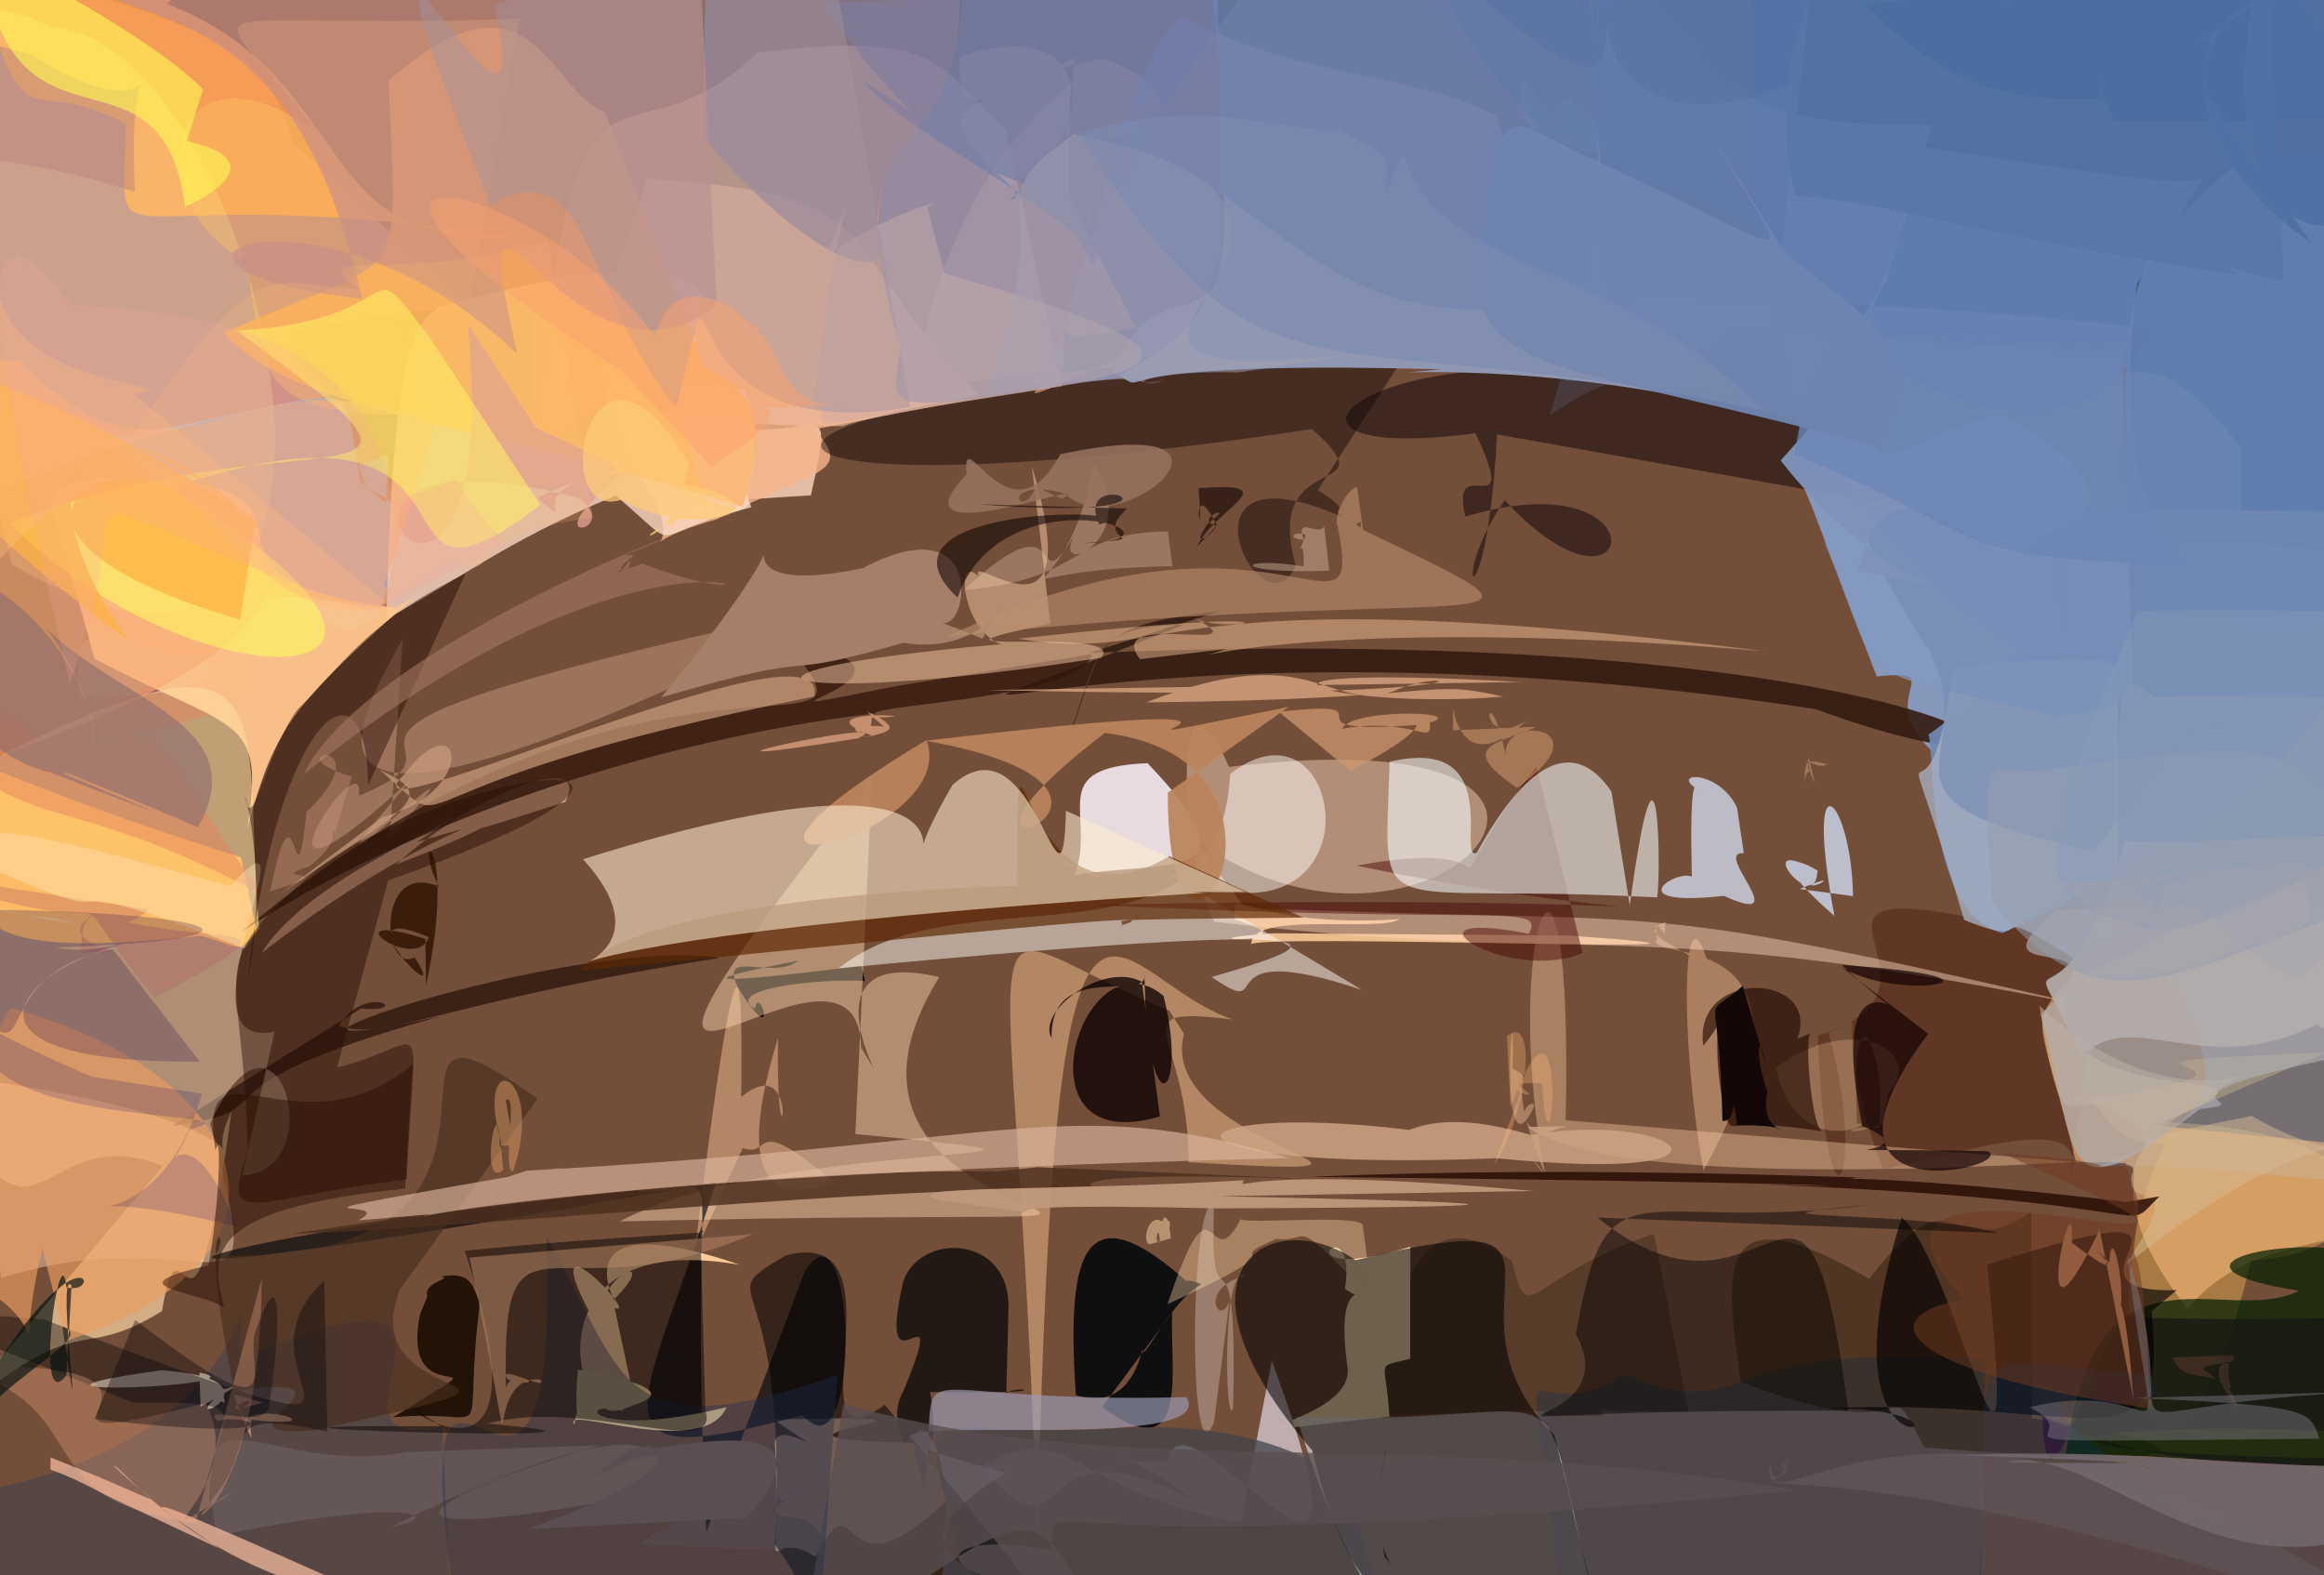 <?xml version="1.0" ?>
<svg xmlns="http://www.w3.org/2000/svg" version="1.1" width="512" height="347">
  <rect width="100%" height="100%" fill="#808080" stroke="none"/>
  <defs/>
  <g>
    <path d="M -10.0 -10.0 C -9.0 -10.0 512.0 0.0 513.0 0.0 C 514.0 0.0 512.0 347.0 513.0 347.0 C 513.0 348.0 0.0 347.0 0.0 348.0 C 0.0 347.0 0.0 348.0 -10.0 -10.0 L -10.0 -10.0" stroke-width="2.0" fill="rgb(115, 78, 56)" opacity="1.0"/>
    <path d="M 522.848 173.941 C 521.643 177.798 520.322 179.272 514.954 183.78 C 464.836 186.828 461.547 186.667 455.665 184.225 C 454.667 119.659 453.347 116.323 454.021 117.672 C 509.545 120.38 519.126 121.499 523.328 122.637 L 522.848 173.941" stroke-width="2.0" fill="rgb(131, 189, 254)" opacity="0.59"/>
    <path d="M 359.474 34.427 C 341.321 33.616 342.802 29.163 344.295 29.984 C 344.301 30.78 345.13 28.879 335.415 17.457 C 333.26 30.083 341.232 29.01 344.616 30.629 C 342.64 24.975 337.828 26.512 345.952 21.155 L 359.474 34.427" stroke-width="2.0" fill="rgb(143, 133, 100)" opacity="0.276"/>
    <path d="M 190.51 216.07 C 180.391 215.522 159.125 217.808 166.304 222.227 C 167.271 216.322 171.847 232.185 162.825 217.929 C 157.793 208.443 170.324 216.191 175.822 211.61 C 138.069 219.015 178.765 214.216 189.804 212.688 L 190.51 216.07" stroke-width="2.0" fill="rgb(0, 0, 0)" opacity="1.0"/>
    <path d="M 56.585 205.076 C 51.893 210.793 52.967 208.249 44.114 206.136 C -12.899 212.407 -4.597 199.923 -9.137 181.975 C -8.733 157.714 -8.059 156.116 -20.419 163.085 C -0.549 168.39 5.647 173.867 53.054 188.828 L 56.585 205.076" stroke-width="2.0" fill="rgb(255, 158, 30)" opacity="0.987"/>
    <path d="M 354.7 76.658 C 358.259 83.855 362.312 84.132 345.43 83.976 C 304.488 70.04 286.944 55.972 268.247 42.361 C 270.426 -15.017 261.897 -9.778 263.033 -13.849 C 339.818 -12.639 339.048 -10.404 350.255 -6.216 L 354.7 76.658" stroke-width="2.0" fill="rgb(101, 150, 230)" opacity="0.633"/>
    <path d="M 257.288 117.052 C 234.939 117.35 239.851 127.553 212.366 129.971 C 236.528 107.238 226.361 134.579 236.834 117.709 C 230.896 128.151 252.338 118.777 240.83 102.032 C 235.103 138.111 212.323 125.403 258.306 124.724 L 257.288 117.052" stroke-width="2.0" fill="rgb(231, 193, 172)" opacity="0.347"/>
    <path d="M 8.878 163.523 C -2.61 150.666 -8.119 158.11 -5.19 171.022 C 41.6 156.941 27.098 154.659 57.76 197.029 C 20.905 177.455 10.812 181.88 -4.42 171.302 C 34.512 155.421 60.35 163.859 53.157 140.583 L 8.878 163.523" stroke-width="2.0" fill="rgb(191, 18, 0)" opacity="0.501"/>
    <path d="M 32.811 200.317 C 24.231 208.951 18.236 193.483 17.83 209.849 C 37.064 209.584 8.315 209.059 20.995 200.953 C 45.818 210.041 71.7 199.776 34.012 219.816 C 7.339 186.734 38.031 212.23 -19.264 192.375 L 32.811 200.317" stroke-width="2.0" fill="rgb(116, 4, 26)" opacity="0.353"/>
    <path d="M 436.071 365.137 C 422.557 357.987 419.821 358.134 410.774 358.475 C 372.126 358 369.408 358.066 343.496 348.599 C 336.113 282.685 333.893 317.878 357.984 302.805 C 386.025 314.438 377.065 294.723 437.371 299.471 L 436.071 365.137" stroke-width="2.0" fill="rgb(6, 58, 109)" opacity="0.317"/>
    <path d="M 426.109 62.08 C 407.694 61.355 411.737 59.47 420.176 66.587 C 434.147 72.284 434.407 59.537 425.44 44.143 C 413.457 66.299 412.892 64.14 440.028 34.044 C 420.125 35.439 414.843 53.299 419.695 61.945 L 426.109 62.08" stroke-width="2.0" fill="rgb(82, 146, 142)" opacity="0.082"/>
    <path d="M 25.617 131.688 C 21.786 135.13 22.897 135.293 26.083 130.161 C 21.648 130.134 21.476 133.175 21.875 134.512 C 21.391 131.444 26.201 125.535 30.393 131.427 C 26.12 132.086 24.237 132.995 28.525 132.251 L 25.617 131.688" stroke-width="2.0" fill="rgb(123, 124, 183)" opacity="0.101"/>
    <path d="M 399.813 172.546 C 397.433 167.817 399.299 166.149 398.352 168.944 C 399.233 171.767 398.107 167.932 397.618 172.379 C 397.442 164.366 399.709 170.189 402.494 168.327 C 396.14 166.467 397.744 169.835 398.526 166.857 L 399.813 172.546" stroke-width="2.0" fill="rgb(222, 184, 145)" opacity="0.397"/>
    <path d="M 415.308 101.789 C 416.677 102.138 415.585 101.783 413.602 101.627 C 417.216 102.847 416.566 101.84 414.204 102.726 C 416.298 101.429 417.74 102.92 419.052 103.138 C 415.854 101.046 416.38 101.664 414.368 103.081 L 415.308 101.789" stroke-width="2.0" fill="rgb(51, 70, 135)" opacity="0.0"/>
    <path d="M 270.868 286.592 C 268.93 292.52 263.547 284.033 274.291 280.959 C 268.98 278.484 270.026 315.872 271.65 310.085 C 272.824 263.928 266.351 296.908 267.464 265.706 C 262.13 261.55 261.616 328.535 267.478 313.182 L 270.868 286.592" stroke-width="2.0" fill="rgb(213, 198, 190)" opacity="0.393"/>
    <path d="M 152.979 276.227 C 163.148 193.803 163.609 213.946 163.293 241.661 C 177.426 229.879 170.852 265.597 171.398 228.612 C 158.1 271.858 180.575 261.004 183.67 260.405 C 165.009 244.462 170.256 255.306 163.613 252.875 L 152.979 276.227" stroke-width="2.0" fill="rgb(253, 199, 155)" opacity="0.466"/>
    <path d="M 75.387 290.121 C 77.321 290.088 77.306 290.044 77.817 291.93 C 81.652 286.36 81.458 287.418 81.73 287.697 C 78.947 292.872 78.822 293.723 77.956 298.05 C 75.665 296.736 77.263 296.851 76.584 297.606 L 75.387 290.121" stroke-width="2.0" fill="rgb(164, 182, 94)" opacity="0.0"/>
    <path d="M 202.718 16.174 C 203.393 16.851 202.838 17.469 202.35 16.189 C 202.513 17.214 201.802 16.713 202.613 16.168 C 201.566 16.676 202.006 15.921 202.894 16.756 C 202.061 15.719 202.771 16.064 202.662 16.961 L 202.718 16.174" stroke-width="2.0" fill="rgb(95, 32, 153)" opacity="0.0"/>
    <path d="M 476.488 247.144 C 534.006 249.401 525.31 276.474 495.934 277.64 C 477.559 354.587 457.455 289.18 477.105 251.887 C 461.029 252.999 464.649 237.126 453.598 243.059 C 523.424 234.08 439.74 234.644 512.486 231.838 L 476.488 247.144" stroke-width="2.0" fill="rgb(251, 195, 89)" opacity="0.383"/>
    <path d="M 38.332 144.235 C 27.885 140.022 14.084 132.495 17.79 153.509 C 50.073 154.141 49.973 144.938 39.517 143.504 C 37.435 144.737 39.275 144.036 34.048 148.327 C 37.616 145.013 37.546 146.243 36.653 146.179 L 38.332 144.235" stroke-width="2.0" fill="rgb(182, 159, 196)" opacity="0.399"/>
    <path d="M 262.552 283.268 C 239.238 261.902 234.733 274.681 237.032 307.321 C 256.026 313.331 252.276 278.105 252.067 294.366 C 250.075 305.085 256.279 287.702 264.611 282.92 C 248.813 274.771 271.026 330.441 242.795 309.982 L 262.552 283.268" stroke-width="2.0" fill="rgb(1, 5, 9)" opacity="0.863"/>
    <path d="M 89.797 202.128 C 86.818 200.233 86.823 201.449 94.374 203.38 C 94.245 204.939 91.493 205.629 87.762 214.013 C 88.333 209.393 92.91 206.609 93.833 203.245 C 87.418 199.982 88.271 201.433 92.59 203.201 L 89.797 202.128" stroke-width="2.0" fill="rgb(33, 163, 87)" opacity="0.0"/>
    <path d="M 396.485 195.818 C 409.503 190.432 393.769 199.373 400.538 191.95 C 384.627 182.906 400.226 202.366 400.391 191.766 C 394.958 188.301 388.722 188.274 404.141 201.764 C 397.188 164.783 407.929 175.891 408.238 197.392 L 396.485 195.818" stroke-width="2.0" fill="rgb(209, 221, 245)" opacity="0.781"/>
    <path d="M 496.254 33.308 C 467.622 55.856 470.671 65.687 468.73 76.157 C 391.813 74.085 392.09 72.144 389.211 74.813 C 384.996 16.158 385.904 -4.365 388.346 -13.278 C 454.726 -12.296 454.41 -10.007 495.402 -17.341 L 496.254 33.308" stroke-width="2.0" fill="rgb(0, 110, 230)" opacity="0.521"/>
    <path d="M 415.603 61.822 C 410.474 69.916 409.224 78.637 409.797 94 C 358.46 87.603 363.1 76.804 341.382 91.502 C 357.582 39.573 350.997 25.408 350.146 -7.826 C 384.278 6.227 362.623 28.156 425.616 27.533 L 415.603 61.822" stroke-width="2.0" fill="rgb(163, 172, 214)" opacity="0.406"/>
    <path d="M 449.855 105.981 C 458.7 168.829 461.577 173.41 449.717 179.174 C 397.688 157.498 435.405 146.723 413.467 149.014 C 397.458 107.943 398.243 106.755 393.246 100.938 C 456.411 99.029 458.535 125.818 457.182 106.867 L 449.855 105.981" stroke-width="2.0" fill="rgb(141, 182, 236)" opacity="0.716"/>
    <path d="M 213.457 237.022 C 212.938 235.804 212.708 236.555 214.022 237.435 C 215.379 239.14 215.25 237.681 217.014 237.756 C 214.173 238.583 214.832 238.134 214.087 236.486 C 213.694 236.811 214.452 238.889 213.179 240.417 L 213.457 237.022" stroke-width="2.0" fill="rgb(179, 182, 0)" opacity="0.0"/>
    <path d="M 221.685 307.565 C 220.658 304.466 239.142 307.258 204.932 306.612 C 209.093 333.176 192.734 316.574 199.147 306.18 C 209.824 279.85 192.6 310.376 198.977 282.364 C 202.581 271.248 223.128 271.814 222.166 288.948 L 221.685 307.565" stroke-width="2.0" fill="rgb(0, 2, 5)" opacity="0.695"/>
    <path d="M 366.959 203.047 C 358.998 206.321 373.344 208.518 377.141 215.276 C 370.654 189.682 369.709 227.575 375.301 257.805 C 405.645 202.818 362.54 212.165 364.94 206.967 C 365.599 208.198 363.328 200.467 366.69 205.735 L 366.959 203.047" stroke-width="2.0" fill="rgb(238, 188, 143)" opacity="0.446"/>
    <path d="M 85.063 110.785 C 85.319 96.623 87.643 100.024 79.135 102.274 C 80.301 112.023 86.321 105.648 87.263 114.823 C 85.627 143.852 79.193 154.135 23.864 96.659 C 84.101 86.211 74.069 79.805 79.49 106.223 L 85.063 110.785" stroke-width="2.0" fill="rgb(90, 161, 255)" opacity="0.844"/>
    <path d="M 239.968 143.834 C 442.498 135.673 472.066 182.777 400.042 156.208 C 240.08 131.812 172.409 173.635 260.841 137.589 C 240.508 138.379 242.766 142.186 234.639 164.717 C 243.458 142.756 238.205 137.943 268.679 134.659 L 239.968 143.834" stroke-width="2.0" fill="rgb(51, 27, 16)" opacity="0.891"/>
    <path d="M 91.805 185.489 C 129.388 174.477 82.863 190.049 124.527 176.635 C 130.47 165.715 106.562 172.956 87.244 190.419 C 131.66 173.579 100.251 176.561 57.65 209.923 C 66.476 195.093 97.359 182.191 102.396 178.615 L 91.805 185.489" stroke-width="2.0" fill="rgb(245, 190, 157)" opacity="0.746"/>
    <path d="M 455.941 259.033 C 461.502 243.764 431.183 254.368 414.793 257.577 C 401.381 220.645 414.248 223.283 402.844 227.452 C 411.588 258.647 402.342 278.321 400.486 228.103 C 440.168 216.166 371.7 184.884 463.431 209.096 L 455.941 259.033" stroke-width="2.0" fill="rgb(72, 26, 10)" opacity="0.43"/>
    <path d="M 103.024 67.145 C 55.254 73.447 59.345 71.493 72.881 87.157 C 10.776 98.346 7.172 108.444 -10.939 111.356 C -11.125 26.6 -6.66 28.255 -0.743 -6.277 C 58.461 7.327 58.798 15.856 64.705 31.457 L 103.024 67.145" stroke-width="2.0" fill="rgb(240, 168, 197)" opacity="0.553"/>
    <path d="M 514.194 105.255 C 516.233 109.103 522.908 117.163 515.564 137.813 C 479.304 139.568 473.564 138.781 468.947 134.765 C 467.207 57.418 466.339 60.208 494.124 34.606 C 564.149 29.83 547.611 33.29 521.678 57.389 L 514.194 105.255" stroke-width="2.0" fill="rgb(84, 154, 243)" opacity="0.626"/>
    <path d="M 94.154 285.563 C 93.111 282.323 100.166 281.621 97.081 281.2 C 104.856 279.753 103.862 284.5 105.799 286.378 C 101.401 320.772 110.558 310.05 86.583 312.19 C 115.241 294.462 87.577 313.491 92.565 289.428 L 94.154 285.563" stroke-width="2.0" fill="rgb(27, 13, 3)" opacity="0.9"/>
    <path d="M 151.652 110.82 C 147.681 117.521 175.195 111.033 160.713 109.355 C 177.373 94.962 166.075 104.257 162.473 108.461 C 169.725 112.324 149.764 119.794 147.81 88.961 C 177.394 104.577 185.467 79.309 178.644 109.111 L 151.652 110.82" stroke-width="2.0" fill="rgb(254, 213, 189)" opacity="0.822"/>
    <path d="M 422.719 90.637 C 419.671 90.823 421.906 88.419 421.269 91.522 C 423.232 89.762 423.527 89.72 418.712 91.824 C 421.748 91.947 422.94 88.959 420.061 87.934 C 418.859 87.534 419.861 90.706 422.057 91.452 L 422.719 90.637" stroke-width="2.0" fill="rgb(65, 50, 54)" opacity="0.343"/>
    <path d="M 523.76 237.997 C 512.132 238.294 512.468 233.961 531.307 253.679 C 521.702 265.991 501.523 255.776 462.037 256.945 C 506.498 240.061 474.869 225.516 476.583 206.459 C 509.698 197.15 518.781 197.763 522.733 202.379 L 523.76 237.997" stroke-width="2.0" fill="rgb(121, 187, 255)" opacity="0.297"/>
    <path d="M 35.849 256.874 C 7.879 245.358 7.642 285.063 -13.503 236.599 C 75.713 247.877 41.066 264.679 51.005 244.868 C 41.945 310.801 40.131 262.014 35.69 288.812 C 15.84 300.914 19.932 286.732 -11.674 313.139 L 35.849 256.874" stroke-width="2.0" fill="rgb(242, 204, 156)" opacity="0.755"/>
    <path d="M 260.836 227.739 C 254.178 253.447 326.348 259.72 261.882 256.019 C 261.907 227.236 245.751 221.536 271.624 224.56 C 243.263 215.051 232.569 165.206 228.516 339.161 C 223.742 184.104 208.719 202.691 257.639 222.613 L 260.836 227.739" stroke-width="2.0" fill="rgb(244, 192, 145)" opacity="0.508"/>
    <path d="M 85.892 184.655 C 116.71 150.023 53.982 213.248 91.599 170.683 C 47.899 211.328 80.736 160.993 79.075 175.266 C 113.236 161.466 38.374 164.593 187.578 132.565 C 52.773 200.125 78.208 160.39 88.708 140.617 L 85.892 184.655" stroke-width="2.0" fill="rgb(232, 181, 153)" opacity="0.363"/>
    <path d="M 316.72 50.063 C 316.748 51.351 316.833 50.856 316.694 50.46 C 317.123 51.377 315.753 50.756 315.972 51.357 C 315.879 50.783 316.143 51.345 316.78 50.861 C 316.655 49.734 316.744 50.287 316.768 51.994 L 316.72 50.063" stroke-width="2.0" fill="rgb(200, 96, 76)" opacity="0.111"/>
    <path d="M 257.951 272.768 C 256.962 262.095 254.169 273.671 257.639 270.39 C 258.648 266.872 253.425 270.452 254.343 269.375 C 257.736 276.467 252.232 273.646 256.544 269.603 C 253.415 266.164 251.296 273.408 253.262 274.098 L 257.951 272.768" stroke-width="2.0" fill="rgb(245, 209, 166)" opacity="0.517"/>
    <path d="M 280.556 205.571 C 255.319 207.302 291.842 208.152 272.079 202.583 C 271.128 193.998 273.805 204.548 308.37 202.482 C 303.339 205.503 275.218 200.477 275.665 208.164 C 271.943 205.355 412.151 210.717 345.393 206.064 L 280.556 205.571" stroke-width="2.0" fill="rgb(252, 204, 155)" opacity="0.873"/>
    <path d="M 371.951 310.976 C 346.635 310.739 354.105 310.017 352.86 311.861 C 319.173 312.131 369.914 309.25 302.119 311.971 C 307.395 281.715 313.937 263.17 333.141 277.822 C 336.969 293.37 336.016 281.391 364.382 271.76 L 371.951 310.976" stroke-width="2.0" fill="rgb(26, 18, 12)" opacity="0.299"/>
    <path d="M 210.597 328.449 C 183.79 355.948 190.037 323.211 179.662 342.833 C 167.29 335.323 171.86 355.019 170.85 319.405 C 168.813 310.053 188.11 324.865 170.468 312.702 C 227.973 311.107 151.386 316.696 201.4 317.809 L 210.597 328.449" stroke-width="2.0" fill="rgb(255, 203, 175)" opacity="1.0"/>
    <path d="M 236.872 12.537 C 211.348 27.482 203.452 19.237 221.488 41.37 C 242.376 32.05 242.952 1.586 211.294 12.546 C 210.849 32.178 221.574 15.885 242.713 13.036 C 262.935 18.392 259.356 34.502 234.854 29.65 L 236.872 12.537" stroke-width="2.0" fill="rgb(255, 168, 122)" opacity="0.56"/>
    <path d="M 457.228 255.951 C 309.26 264.041 338.208 239.065 337.968 243.741 C 329.48 261.875 333.928 208.261 333.237 235.411 C 339.236 238.397 330.553 235.267 340.43 258.63 C 330.239 206.518 346.685 165.788 344.931 246.769 L 457.228 255.951" stroke-width="2.0" fill="rgb(255, 208, 166)" opacity="0.391"/>
    <path d="M 79.551 222.143 C 91.38 223.22 80.622 216.263 74.588 225.998 C 84.661 229.554 99.888 220.156 158.627 210.996 C 125.428 205.932 36.954 236.627 96.775 223.945 C 37.923 240.391 65.434 244.313 37.866 248.039 L 79.551 222.143" stroke-width="2.0" fill="rgb(28, 9, 4)" opacity="0.631"/>
    <path d="M 384.187 187.95 C 377.008 187.305 395.948 204.693 379.793 197.337 C 349.8 200.668 379.155 185.688 372.866 197.514 C 371.714 162.621 374.683 176.535 374.053 173.906 C 367.629 170.049 378.604 169.348 382.683 177.891 L 384.187 187.95" stroke-width="2.0" fill="rgb(217, 231, 254)" opacity="0.714"/>
    <path d="M 533.734 112.735 C 514.95 169.693 485.143 184.24 441.131 205.56 C 422.67 200.537 426.612 159.517 424.599 162.013 C 445.002 147.608 445.309 135.723 470.112 135.104 C 467.07 153.665 447.659 153.855 411.618 111.837 L 533.734 112.735" stroke-width="2.0" fill="rgb(111, 136, 178)" opacity="0.938"/>
    <path d="M 121.773 -3.299 C 115.083 -2.621 115.126 1.143 119.035 -1.775 C 122.579 -1.941 120.615 1.574 119.32 7.734 C 118.731 6.315 121.777 4.936 127.451 2.289 C 125.391 3.382 123.428 3.907 119.731 6.609 L 121.773 -3.299" stroke-width="2.0" fill="rgb(105, 236, 109)" opacity="0.082"/>
    <path d="M 466.639 206.278 C 457.022 206.819 454.495 212.42 465.04 216.398 C 430.83 194.184 453.045 210.825 432.718 202.644 C 415.235 143.713 424.939 193.524 430.174 146.886 C 468.268 143.346 465.787 145.866 466.54 149.547 L 466.639 206.278" stroke-width="2.0" fill="rgb(168, 178, 194)" opacity="0.772"/>
    <path d="M 528.688 253.298 C 534.152 281.241 500.429 265.54 481.955 288.355 C 457.056 256.369 483.34 255.723 457.411 256.045 C 449.258 222.884 446.704 226.669 455.276 215.96 C 447.881 249.685 517.112 230.591 474.799 247.896 L 528.688 253.298" stroke-width="2.0" fill="rgb(255, 192, 130)" opacity="0.524"/>
    <path d="M 493.712 190.414 C 493.714 186.57 493.878 186.256 497.107 188.645 C 498.045 190.368 497.272 187.082 493.366 189.214 C 492.943 194.72 497.947 192.994 502.655 190.332 C 494.22 185.77 495.38 187.204 499.589 188.125 L 493.712 190.414" stroke-width="2.0" fill="rgb(150, 78, 105)" opacity="0.325"/>
    <path d="M 89.872 319.813 C 58.237 325.758 41.077 300.899 47.736 338.347 C 90.01 329.501 99.153 334.113 86.089 336.354 C 98.223 330.368 152.479 303.883 145.226 328.529 C 73.265 342.491 92.386 329.823 132.199 318.349 L 89.872 319.813" stroke-width="2.0" fill="rgb(207, 175, 168)" opacity="0.286"/>
    <path d="M 310.712 274.646 C 279.514 284.055 299.305 264.191 296.306 283.929 C 308.607 291.839 292.968 273.125 296.807 300.745 C 299.919 315.544 246.846 318.231 306.111 312.054 C 305.298 298.815 302.746 301.43 310.679 299.286 L 310.712 274.646" stroke-width="2.0" fill="rgb(255, 227, 182)" opacity="1.0"/>
    <path d="M 53.367 258.888 C 73.206 258.08 61.241 214.751 46.313 247.453 C 59.451 298.451 48.864 266.59 0.347 281.461 C -17.826 176.455 -38.098 170.984 50.719 195.163 C 70.724 172.893 37.268 232.22 60.506 227.223 L 53.367 258.888" stroke-width="2.0" fill="rgb(255, 228, 198)" opacity="0.427"/>
    <path d="M 252.959 168.103 C 229.759 168.979 241.721 179.535 236.759 192.746 C 257.552 189.384 278.084 194.481 252.838 168.149 C 238.801 199.511 242.686 191.81 241.734 192.918 C 229.958 187.874 226.777 186.616 241.832 193.115 L 252.959 168.103" stroke-width="2.0" fill="rgb(246, 238, 246)" opacity="0.88"/>
    <path d="M 140.716 340.063 C 156.657 328.489 170.479 337.4 169.979 320.134 C 172.494 332.89 170.06 332.42 178.203 326.519 C 172.709 330.452 168.523 335.645 169.63 328.328 C 170.113 340.126 177.707 327.549 182.606 342.222 L 140.716 340.063" stroke-width="2.0" fill="rgb(129, 102, 103)" opacity="0.29"/>
    <path d="M 273.397 335.328 C 235.776 328.802 235.446 311.184 216.101 323.235 C 237.666 347.056 224.889 310.68 262.887 330.423 C 239.969 313.771 243.115 323.841 257.324 321.736 C 260.739 302.319 308.403 376.097 280.183 299.715 L 273.397 335.328" stroke-width="2.0" fill="rgb(194, 175, 179)" opacity="0.979"/>
    <path d="M 308.016 364.434 C 287.213 352.759 284.369 352.392 277.095 354.618 C 261.19 365.84 247.049 380.535 211.572 343.463 C 201.919 302.92 200.765 317.838 248.164 314.487 C 290.819 312.696 303.827 333.357 298.6 333.412 L 308.016 364.434" stroke-width="2.0" fill="rgb(65, 67, 75)" opacity="0.739"/>
    <path d="M 192.121 171.6 C 109.866 275.658 188.95 194.282 189.722 230.786 C 205.836 256.771 169.193 206.451 206.946 215.221 C 165.89 281.121 320.932 264.605 136.501 269.052 C 172.671 249.97 262.012 256.681 188.448 249.806 L 192.121 171.6" stroke-width="2.0" fill="rgb(255, 216, 176)" opacity="0.453"/>
    <path d="M 36.75 0.829 C 79.234 17.374 67.537 55.595 113.338 52.164 C 19.669 38.351 27.181 62.248 27.699 27.321 C 3.064 14.158 7.365 37.293 -7.53 -12.745 C 71.501 -10.716 73.801 -10.656 63.663 -22.932 L 36.75 0.829" stroke-width="2.0" fill="rgb(255, 160, 79)" opacity="0.854"/>
    <path d="M 496.064 245.793 C 525.833 263.076 520.672 236.977 468.147 278.804 C 486.001 251.929 460.613 273.666 473.003 251.25 C 455.293 231.025 455.627 261.304 449.294 221.545 C 488.329 257.069 514.315 219.027 474.15 250.236 L 496.064 245.793" stroke-width="2.0" fill="rgb(213, 186, 146)" opacity="0.502"/>
    <path d="M 306.311 312.598 C 312.267 311.645 300.783 313.045 304.994 342.964 C 326.005 365.72 304.557 375.192 285.711 312.152 C 351.144 314.352 337.15 295.522 351.332 353.339 C 296.139 358.22 305.36 336.797 303.88 329.297 L 306.311 312.598" stroke-width="2.0" fill="rgb(246, 234, 248)" opacity="0.592"/>
    <path d="M 99.709 360.753 C 82.11 358.924 84.286 358.012 70.679 358.61 C 50.372 373.127 8.961 376.748 -21.914 330.788 C 67.253 323.477 51.54 263.229 53.154 299.18 C 117.335 272.148 64.352 321.401 97.36 314.271 L 99.709 360.753" stroke-width="2.0" fill="rgb(46, 59, 86)" opacity="0.411"/>
    <path d="M 179.352 94.585 C 188.445 104.439 179.645 103.305 157.846 114.402 C 132.737 121.386 157.29 123.858 137.819 101.171 C 127.081 70.527 133.87 68.077 142.577 39.341 C 198.924 43.075 181.706 52.627 216.116 87.52 L 179.352 94.585" stroke-width="2.0" fill="rgb(246, 181, 138)" opacity="0.809"/>
    <path d="M 165.53 111.748 C 140.405 117.986 151.687 122.631 135.622 109.156 C 110.17 119.794 100.534 128.275 85.145 136.258 C 86.423 74.64 92.025 71.192 96.466 67.756 C 142.345 54.601 161.733 58.934 152.606 73.259 L 165.53 111.748" stroke-width="2.0" fill="rgb(255, 219, 200)" opacity="0.775"/>
    <path d="M 518.462 315.432 C 447.296 312.146 431.488 321.289 534.837 321.367 C 502.601 324.556 470.044 322.633 449.996 311.797 C 450.765 339.822 459.801 298.693 468.634 290.187 C 526.842 291.589 526.663 288.494 524.031 290.154 L 518.462 315.432" stroke-width="2.0" fill="rgb(74, 0, 64)" opacity="0.71"/>
    <path d="M 302.374 286.089 C 283.415 266.489 289.546 273.878 281.225 272.884 C 267.213 278.931 289.062 272.654 257.232 287.272 C 267.895 254.975 265.969 283.178 273.494 268.222 C 270.489 270.123 300.335 267.131 300.236 269.952 L 302.374 286.089" stroke-width="2.0" fill="rgb(255, 215, 169)" opacity="0.372"/>
    <path d="M 333.754 250.66 C 368.432 243.218 391.39 261.276 329.867 255.135 C 248.992 258.389 255.136 242.189 310.453 248.876 C 325.776 242.827 347.07 255.212 336.636 248.257 C 359.18 247.879 327.851 247.044 340.362 258.598 L 333.754 250.66" stroke-width="2.0" fill="rgb(206, 164, 132)" opacity="0.844"/>
    <path d="M 469.832 149.748 C 468.75 155.363 467.509 155.862 453.231 157.861 C 404.908 146.032 416.093 153.256 402.343 120.499 C 389.818 71.973 391.935 51.765 380.923 72.492 C 462.018 77.59 464.249 78.156 467.376 76.871 L 469.832 149.748" stroke-width="2.0" fill="rgb(132, 154, 194)" opacity="0.684"/>
    <path d="M 177.261 280.148 C 188.632 261.577 190.129 326.944 176.845 311.694 C 127.525 325.081 141.526 311.617 157.767 260.418 C -13.111 291.206 39.428 272.275 140.014 262.272 C 162.868 264.007 151.01 243.236 155.596 337.49 L 177.261 280.148" stroke-width="2.0" fill="rgb(0, 5, 11)" opacity="0.646"/>
    <path d="M 89.024 48.181 C 89.509 45.63 88.417 45.038 89.654 56.84 C 95.458 49.688 92.154 46.121 92.822 47.922 C 89.052 50.052 91.008 48.599 92.606 48.131 C 90.43 46.752 94.244 48.973 96.038 50.77 L 89.024 48.181" stroke-width="2.0" fill="rgb(105, 153, 187)" opacity="0.226"/>
    <path d="M 164.397 334.313 C 189.439 305.731 136.493 322.772 139.098 318.76 C 133.595 325.647 116.053 332.251 136.313 322.783 C 152.588 316.64 137.413 317.015 131.604 325.186 C 150.52 314.627 153.122 323.903 116.102 336.83 L 164.397 334.313" stroke-width="2.0" fill="rgb(131, 98, 84)" opacity="1.0"/>
    <path d="M 88.127 284.028 C 76.731 312.449 134.802 300.68 69.298 315.069 C 43.042 317.289 84.684 301.953 51.601 306.325 C 42.875 263.594 51.522 271.678 47.301 276.543 C 131.1 278.419 72.274 208.802 118.422 242.05 L 88.127 284.028" stroke-width="2.0" fill="rgb(71, 46, 30)" opacity="0.651"/>
    <path d="M 447.624 312.376 C 490.289 319.067 486.917 323.857 424.001 318.825 C 413.202 299.062 426.372 320.894 383.515 304.363 C 379.721 278.437 378.101 262.048 411.789 281.693 C 432.076 255.677 428.757 279.569 447.474 266.976 L 447.624 312.376" stroke-width="2.0" fill="rgb(29, 17, 2)" opacity="0.4"/>
    <path d="M 349.469 82.868 C 344.616 81.377 335.893 80.756 293.788 80.717 C 238.195 82.548 218.639 87.516 231.077 81.937 C 251.016 18.535 251.606 11.422 260.511 3.591 C 285.345 17.221 310.845 15.696 329.518 25.501 L 349.469 82.868" stroke-width="2.0" fill="rgb(117, 134, 175)" opacity="0.675"/>
    <path d="M 267.955 115.828 C 267.181 117.854 261.7 121.396 266.182 115.227 C 273.255 110.265 262.178 114.505 268.132 115.837 C 261.517 102.567 265.441 124.55 264.055 107.523 C 284.37 106.013 267.216 112.213 263.728 120.461 L 267.955 115.828" stroke-width="2.0" fill="rgb(16, 2, 0)" opacity="0.588"/>
    <path d="M 240.548 144.097 C 238.486 153.702 193.581 155.071 192.844 157.14 C 154.691 161.507 96.689 176.664 53.207 205.273 C 144.435 129.12 200.71 172.909 172.796 141.314 C 216.229 148.139 149.371 160.528 198.012 151.035 L 240.548 144.097" stroke-width="2.0" fill="rgb(50, 22, 11)" opacity="0.77"/>
    <path d="M 515.551 232.766 C 467.934 242.568 500.228 242.704 484.663 244.291 C 453.529 267.996 458.427 257.627 449.597 223.445 C 471.823 202.489 431.453 218.541 452.935 200.619 C 495.26 197.13 501.451 194.146 513.376 192.677 L 515.551 232.766" stroke-width="2.0" fill="rgb(176, 176, 181)" opacity="0.654"/>
    <path d="M 290.339 107.941 C 301.546 115.036 287.164 109.997 301.94 116.871 C 254.044 91.959 277.651 142.249 285.453 124.596 C 277.904 97.748 307.052 110.484 289.047 94.511 C 139.731 117.1 143.896 84.7 308.608 79.677 L 290.339 107.941" stroke-width="2.0" fill="rgb(11, 2, 6)" opacity="0.426"/>
    <path d="M 492.523 209.374 C 518.347 202.726 506.05 200.285 507.095 189.909 C 492.974 193.244 493.074 198.097 484.79 193.559 C 487.555 196.163 484.873 204.546 459.288 214.567 C 505.061 216.725 492.992 197.685 499.096 191.521 L 492.523 209.374" stroke-width="2.0" fill="rgb(255, 189, 118)" opacity="1.0"/>
    <path d="M 91.455 131.331 C 64.339 155.463 60.648 159.865 54.459 182.576 C 58.554 156.858 51.793 161.516 20.818 145.089 C 9.604 103.472 7.58 108.958 20.429 105.291 C 86.264 104.733 29.848 126.995 87.302 133.888 L 91.455 131.331" stroke-width="2.0" fill="rgb(255, 199, 141)" opacity="0.946"/>
    <path d="M 475.718 263.531 C 466.139 272.98 482.487 264.075 379.762 260.592 C 419.448 262.079 419.074 260.59 288.663 259.24 C 351.622 256.473 416.347 259.945 409.626 259.246 C 391.618 263.192 382.891 254.675 468.651 264.776 L 475.718 263.531" stroke-width="2.0" fill="rgb(40, 13, 4)" opacity="0.842"/>
    <path d="M 387.29 50.588 C 365.903 40.753 365.564 35.626 354.694 51.598 C 336.07 47.863 350.169 38.073 330.647 18.55 C 315.613 -1.013 314.793 -10.896 319.956 -11.589 C 356.727 -9.669 358.815 -9.545 385.834 -14.017 L 387.29 50.588" stroke-width="2.0" fill="rgb(93, 121, 168)" opacity="0.431"/>
    <path d="M 22.95 329.169 C 7.971 321.075 11.688 325.974 11.079 321.024 C 39.656 332.228 36.146 333.477 25.112 322.956 C 25.928 321.71 44.753 348.222 84.52 352.738 C 21.196 324.509 31.645 329.591 48.427 341.146 L 22.95 329.169" stroke-width="2.0" fill="rgb(252, 191, 162)" opacity="0.707"/>
    <path d="M 274.244 200.006 C 375.328 203.897 355.451 197.59 463.322 222.348 C 358.292 200.814 352.985 213.071 267.496 203.029 C 259.907 188.015 257.925 139.792 270.77 168.933 C 374.177 156.352 314.948 223.549 262.763 184.44 L 274.244 200.006" stroke-width="2.0" fill="rgb(255, 217, 191)" opacity="0.457"/>
    <path d="M 305.081 260.38 C 252.077 257.914 235.238 259.558 241.441 261.775 C 191.947 261.248 107.825 270.231 64.18 271.792 C 187.191 252.588 253.535 258.924 213.889 259.186 C 227.867 258.464 186.78 261.285 228.605 257.089 L 305.081 260.38" stroke-width="2.0" fill="rgb(76, 46, 30)" opacity="0.823"/>
    <path d="M 522.578 232.078 C 517.515 233.791 520.646 231.033 510.291 225.692 C 485.445 238.279 469.515 221.198 458.743 232.757 C 442.588 199.289 453.671 235.376 468.207 185.311 C 491.333 186.498 507.871 182.594 522.222 184.841 L 522.578 232.078" stroke-width="2.0" fill="rgb(180, 173, 172)" opacity="0.906"/>
    <path d="M 356.172 372.668 C 351.319 360.187 348.853 359.67 340.243 362.452 C 309.129 361.616 297.402 353.564 289.086 319.49 C 254.724 279.605 280.223 264.972 298.697 277.591 C 356.693 263.37 313.896 287.29 342.466 316.189 L 356.172 372.668" stroke-width="2.0" fill="rgb(0, 0, 0)" opacity="0.573"/>
    <path d="M 43.935 302.345 C 60.007 305.348 -9.927 308.158 35.502 301.841 C 63.45 303.767 39.305 315.357 47.496 307.933 C 48.859 303.819 51.328 313.036 47.21 306.574 C 52.05 305.302 53.995 304.459 44.184 309.859 L 43.935 302.345" stroke-width="2.0" fill="rgb(255, 230, 204)" opacity="1.0"/>
    <path d="M 300.048 218.049 C 263.992 206.013 281.87 225.53 266.949 215.212 C 284.742 209.952 318.817 200.592 184.787 213.29 C 211.669 191.337 268.822 216.585 271.018 170.458 C 297.282 150.091 305.284 213.41 257.284 192.372 L 300.048 218.049" stroke-width="2.0" fill="rgb(255, 255, 250)" opacity="0.492"/>
    <path d="M 51.409 307.123 C 57.674 322.729 54.28 314.946 55.523 312.767 C 74.149 314.772 58.382 308.787 53.789 312.799 C 52.798 308.617 49.082 311.209 54.504 308.455 C 57.84 309.865 41.908 312.93 57.968 308.98 L 51.409 307.123" stroke-width="2.0" fill="rgb(244, 184, 148)" opacity="0.577"/>
    <path d="M 251.138 145.191 C 242.68 134.067 279.294 144.763 262.995 136.074 C 271.417 140.48 296.758 132.669 224.25 140.69 C 260.899 146.627 252.099 126.318 388.71 143.431 C 279.025 134.219 251.811 149.18 270.251 142.954 L 251.138 145.191" stroke-width="2.0" fill="rgb(247, 200, 158)" opacity="0.46"/>
    <path d="M 329.827 95.688 C 327.375 140.546 318.174 129.4 331.524 110.176 C 360.873 142.12 367.613 100.392 322.832 113.792 C 319.156 98.445 335.39 117.157 325.05 95.433 C 250.725 105.231 333.391 46.462 438.877 115.116 L 329.827 95.688" stroke-width="2.0" fill="rgb(23, 10, 11)" opacity="0.551"/>
    <path d="M 72.135 315.361 C 45.939 309.708 57.998 317.698 46.231 330.926 C 45.255 311.234 61.293 308.592 29.265 308.98 C -16.093 289.811 -35.935 287.126 9.54 290.611 C 104.36 326.155 47.118 303.931 71.42 282.178 L 72.135 315.361" stroke-width="2.0" fill="rgb(0, 0, 7)" opacity="0.374"/>
    <path d="M 311.848 32.309 C 312.904 37.697 311.839 36.945 304.645 35.532 C 310.14 33.472 310.225 30.311 314.785 35.648 C 309.635 40.041 312.505 37.169 317.799 38.214 C 310.698 39.931 311.264 40.506 309.889 39.19 L 311.848 32.309" stroke-width="2.0" fill="rgb(74, 172, 88)" opacity="0.0"/>
    <path d="M 135.412 288.094 C 141.589 290.749 116.161 264.319 131.048 291.238 C 133.505 278.859 145.466 276.182 135.212 286.283 C 131.723 278.61 131.921 267.919 163.013 278.611 C 110.346 269.334 129.785 324.996 139.515 307.295 L 135.412 288.094" stroke-width="2.0" fill="rgb(255, 203, 153)" opacity="1.0"/>
    <path d="M 53.88 208.974 C 1.199 188.305 35.967 208.274 -4.768 189.981 C -27.913 198.829 34.926 206.473 10.173 201.992 C -4.702 200.842 -12.605 198.016 -3.383 168.21 C 65.46 132.837 52.878 157.253 57.094 204.444 L 53.88 208.974" stroke-width="2.0" fill="rgb(255, 223, 165)" opacity="0.557"/>
    <path d="M 393.766 319.795 C 393.53 325.438 390.334 327.848 390.003 322.161 C 386.948 341.622 425.1 285.066 537.706 362.144 C 408.803 316.166 381.542 331.201 393.238 324.611 C 391.869 318.706 394.109 322.865 393.207 329.145 L 393.766 319.795" stroke-width="2.0" fill="rgb(238, 217, 255)" opacity="0.086"/>
    <path d="M 292.852 125.713 C 270.768 126.545 271.914 122.375 287.167 124.75 C 287.623 116.477 284.91 124.83 287.69 117.857 C 285.364 116.707 283.096 118.694 287.27 118.904 C 285.011 113.319 290.823 118.422 291.725 115.835 L 292.852 125.713" stroke-width="2.0" fill="rgb(233, 195, 167)" opacity="0.4"/>
    <path d="M 235.938 18.595 C 219.881 30.513 205.856 55.014 201.176 85.598 C 268.247 76.273 256.148 91.071 234.201 39.472 C 237.898 84.832 223.102 73.495 263.993 70.804 C 221.557 90.373 223.922 89.015 234.27 81.301 L 235.938 18.595" stroke-width="2.0" fill="rgb(243, 177, 144)" opacity="0.582"/>
    <path d="M -16.303 47.301 C -0.056 55.05 -2.574 63.61 -1.293 43.043 C 0.261 63.021 -4.083 77.278 -13.23 77.229 C -13.853 16.949 -18.36 -8.036 11.424 5.985 C 59.085 9.13 96.315 178.961 2.64 124.307 L -16.303 47.301" stroke-width="2.0" fill="rgb(255, 252, 161)" opacity="0.266"/>
    <path d="M 74.239 235.159 C 94.877 230.06 91.588 219.667 89.576 259.799 C 54.853 263.931 48.636 271.404 54.558 253.448 C 53.755 209.076 43.016 214.483 72.957 188.763 C 120.12 162.723 158.278 168.514 85.535 193.92 L 74.239 235.159" stroke-width="2.0" fill="rgb(36, 12, 4)" opacity="0.451"/>
    <path d="M 383.964 217.159 C 374.324 225.718 378.857 214.717 379.469 246.907 C 386.021 247.833 377.733 216.449 382.693 247.839 C 401.287 247.781 386.763 252.462 389.387 240.429 C 386.317 232.026 387.542 226.408 388.99 234.473 L 383.964 217.159" stroke-width="2.0" fill="rgb(0, 9, 17)" opacity="0.969"/>
    <path d="M 348.67 209.926 C 331.917 216.883 305.623 199.613 336.853 205.687 C 340.233 198.748 330.836 203.827 240.636 199.286 C 396.844 196.367 373.24 206.144 298.872 190.68 C 340.77 182.834 310.07 206.911 338.487 168.754 L 348.67 209.926" stroke-width="2.0" fill="rgb(68, 0, 0)" opacity="0.454"/>
    <path d="M 81.092 172.98 C 80.782 142.408 61.178 157.977 54.827 213.765 C 53.641 220.731 59.657 197.378 53.892 174.727 C 55.381 185.686 58.308 166.088 65.546 156.262 C 75.362 146.914 80.093 137.344 102.587 126.322 L 81.092 172.98" stroke-width="2.0" fill="rgb(32, 6, 2)" opacity="0.428"/>
    <path d="M 101.212 80.388 C 100.2 85.514 85.023 63.14 95.159 91.268 C 52.034 92.626 59.391 79.829 53.841 57.065 C 30.896 46.595 35.383 4.944 69.883 29.084 C 44.871 -3.975 36.514 6.836 114.596 4.117 L 101.212 80.388" stroke-width="2.0" fill="rgb(255, 196, 98)" opacity="0.418"/>
    <path d="M 152.701 104.358 C 153.158 96.14 155.377 100.173 154.167 103.767 C 148.171 88.432 144.487 78.777 163.866 85.974 C 169.459 97.23 163.915 113.565 161.96 111.539 C 151.65 111.264 155.793 104.162 158.387 111.65 L 152.701 104.358" stroke-width="2.0" fill="rgb(238, 206, 255)" opacity="1.0"/>
    <path d="M 139.79 122.253 C 132.962 127.303 140.086 125.999 138.55 123.465 C 137.121 127.091 128.907 128.283 141.577 124.183 C 183.8 140.165 149.939 104.056 66.89 170.583 C 81.276 139.983 175.999 107.165 137.788 122.229 L 139.79 122.253" stroke-width="2.0" fill="rgb(170, 125, 103)" opacity="0.549"/>
    <path d="M 6.397 11.795 C 42.841 34.756 27.399 -2.967 29.748 42.289 C -16.873 27.132 -19.701 45.695 -6.855 4.47 C -4.177 9.784 -2.577 12.319 -4.387 9.866 C -0.656 6.596 -12.001 3.389 -33.753 1.813 L 6.397 11.795" stroke-width="2.0" fill="rgb(184, 129, 124)" opacity="0.476"/>
    <path d="M 331.983 228.219 C 338.909 222.787 336.621 245.249 329.087 256.772 C 339.264 228.768 338.197 233.012 334.673 239.196 C 342.561 244.193 325.385 237.951 339.758 238.601 C 341.5 268.359 346.223 207.835 332.783 243.834 L 331.983 228.219" stroke-width="2.0" fill="rgb(255, 188, 123)" opacity="0.321"/>
    <path d="M 207.294 349.062 C 212.998 309.143 195.017 307.878 203.807 327.642 C 207.352 295.337 194.066 309.469 261.361 307.751 C 270.859 322.944 153.505 306.313 221.494 324.408 C 184.282 348.324 233.205 343.024 241.158 371.322 L 207.294 349.062" stroke-width="2.0" fill="rgb(155, 156, 180)" opacity="0.672"/>
    <path d="M 233.971 85.061 C 199.271 90.238 186.896 93.069 185.924 93.863 C 126.665 94.256 144.48 78.817 117.964 100.98 C 126.131 -3.709 135.962 41.367 166.769 11.637 C 208.692 6.403 206.454 14.996 221.554 28.611 L 233.971 85.061" stroke-width="2.0" fill="rgb(245, 191, 162)" opacity="0.608"/>
    <path d="M 231.427 137.366 C 193.195 145.257 249.571 137.591 242.486 144.906 C 168.206 156.552 148.296 147.492 226.978 141.386 C 213.157 147.508 209.074 120.545 215.588 126.928 C 212.799 120.717 240.404 145.965 227.329 102.684 L 231.427 137.366" stroke-width="2.0" fill="rgb(255, 208, 173)" opacity="0.477"/>
    <path d="M 281.741 156.795 C 309.427 153.695 279.172 162.135 312.814 159.654 C 327.358 156.726 297.716 155.727 295.684 160.51 C 312.157 157.736 315.896 165.125 314.902 158.539 C 307.274 159.264 320.824 157.577 297.533 169.832 L 281.741 156.795" stroke-width="2.0" fill="rgb(207, 152, 112)" opacity="0.729"/>
    <path d="M 190.897 156.678 C 200.523 161.089 194.522 161.476 188.663 162.753 C 202.983 156.742 131.939 171.902 192.33 162.109 C 174.742 155.763 209.107 157.848 192.07 158.083 C 192.151 165.006 182.368 158.717 194.676 160.05 L 190.897 156.678" stroke-width="2.0" fill="rgb(253, 191, 152)" opacity="0.576"/>
    <path d="M 237.248 361.414 C 230.575 361.272 226.118 361.186 178.056 361.958 C 169.556 358.67 185.61 359.907 170.679 340.171 C 174.023 276.521 155.27 287.324 173.084 276.531 C 200.774 269.303 173.189 325.063 194.925 309.425 L 237.248 361.414" stroke-width="2.0" fill="rgb(3, 0, 0)" opacity="0.538"/>
    <path d="M 233.929 109.862 C 243.996 104.117 195.006 123.276 212.947 104.461 C 211.714 91.756 222.378 120.91 233.595 100.048 C 281.735 89.848 246.328 120.846 234.669 108.728 C 219.565 104.77 224.865 115.663 228.208 107.206 L 233.929 109.862" stroke-width="2.0" fill="rgb(151, 114, 95)" opacity="0.869"/>
    <path d="M 368.964 87.096 C 326.043 78.925 294.999 83.539 317.514 81.358 C 233.288 79.057 256.79 88.416 245.051 81.949 C 255.704 55.481 270.996 81.237 269.695 43.116 C 302.631 66.316 309.1 77.731 392.804 58.956 L 368.964 87.096" stroke-width="2.0" fill="rgb(143, 151, 178)" opacity="1.0"/>
    <path d="M 257.281 174.601 C 257.153 231.709 293.774 167.676 243.415 161.443 C 192.605 200.386 268.436 174.963 204.19 163.2 C 211.869 184.727 139.859 201.523 203.9 163.162 C 312.223 150.41 218.021 168.947 283.901 155.709 L 257.281 174.601" stroke-width="2.0" fill="rgb(186, 132, 93)" opacity="0.93"/>
    <path d="M 154.866 79.971 C 155.841 83.577 173.309 82.745 163.577 111.655 C 100.608 91.882 65.21 90.724 49.217 73.324 C 90.811 55.05 87.416 65.205 85.616 17.805 C 117.527 -10.545 121.258 21.056 133.151 24.554 L 154.866 79.971" stroke-width="2.0" fill="rgb(255, 179, 83)" opacity="0.77"/>
    <path d="M 493.675 159.88 C 477.131 159.878 479.654 165.138 461.277 187.502 C 407.336 175.978 436.337 168.629 425.761 144.562 C 391.26 91.336 403.671 78.142 441.756 83.963 C 474.903 84.469 473.303 73.52 493.772 98.58 L 493.675 159.88" stroke-width="2.0" fill="rgb(110, 136, 179)" opacity="0.545"/>
    <path d="M 474.55 195.434 C 484.723 193.204 484.846 190.795 471.146 195.929 C 480.473 200.448 472.53 211.729 453.487 194.723 C 489.145 192.49 508.999 187.215 510.081 191.996 C 474.356 210.082 468.334 206.234 476.197 199.253 L 474.55 195.434" stroke-width="2.0" fill="rgb(255, 176, 122)" opacity="0.3"/>
    <path d="M 522.632 318.483 C 523.589 322.477 523.451 324.853 518.674 323.331 C 475.301 321.212 465.962 319.871 455.094 320.431 C 461.602 270.231 489.806 292.564 506.495 284.339 C 463.106 277.319 526.162 268.112 525.62 281.783 L 522.632 318.483" stroke-width="2.0" fill="rgb(0, 30, 0)" opacity="0.702"/>
    <path d="M 474.015 288.852 C 477.856 325.842 460.605 307.277 400.39 310.265 C 448.03 309.243 397.73 335.072 418.966 268.236 C 431.157 278.029 445.445 352.865 437.799 278.563 C 498.406 259.349 447.478 285.18 479.564 284.179 L 474.015 288.852" stroke-width="2.0" fill="rgb(3, 0, 0)" opacity="0.64"/>
    <path d="M 126.916 311.143 C 127.833 314.048 126.366 311.459 127.328 301.657 C 156.695 307.126 136.892 309.379 137.096 310.778 C 126.425 308.144 129.779 317.31 160.055 309.973 C 155.086 321.716 123.015 309.193 126.58 313.807 L 126.916 311.143" stroke-width="2.0" fill="rgb(255, 217, 153)" opacity="1.0"/>
    <path d="M 103.093 71.501 C 111.94 165.517 49.333 89.214 127.429 109.67 C 138.329 117.213 114.455 121.515 138.115 103.965 C 110.835 106.334 129.603 118.4 118.323 109.755 C 135.305 100.84 146.498 107.548 118.017 94.194 L 103.093 71.501" stroke-width="2.0" fill="rgb(221, 158, 146)" opacity="0.801"/>
    <path d="M 515.71 189.268 C 518.053 194.26 524.217 202.352 506.416 215.676 C 484.88 206.518 492.48 196.417 464.715 197.769 C 466.758 151.013 466.731 145.987 474.328 153.451 C 528.61 152.701 523.47 153.422 519.236 164.811 L 515.71 189.268" stroke-width="2.0" fill="rgb(162, 165, 178)" opacity="0.319"/>
    <path d="M 93.713 206.806 C 71.586 199.921 91.627 214.684 94.469 206.421 C 73.057 197.389 100.38 224.695 91.348 210.891 C 84.106 214.66 82.783 189.376 96.75 195.32 C 90.026 182.347 101.056 183.251 93.861 217.09 L 93.713 206.806" stroke-width="2.0" fill="rgb(45, 17, 0)" opacity="0.795"/>
    <path d="M 274.304 -1.919 C 227.536 59.427 248.44 67.395 236.216 50.967 C 213.606 33.937 200.256 28.905 189.763 17.62 C 230.826 43.204 223.966 44.062 222.518 43.873 C 233.998 35.527 215.142 50.462 181.138 0.543 L 274.304 -1.919" stroke-width="2.0" fill="rgb(95, 114, 148)" opacity="0.624"/>
    <path d="M 84.822 128.494 C 89.157 139.1 72.261 129.822 59.55 131.757 C 53.538 119.928 78.447 139.125 -0.729 166.759 C -7.967 67.611 -6.949 80.254 4.255 79.41 C 39.201 115.215 51.966 74.397 96.057 93.593 L 84.822 128.494" stroke-width="2.0" fill="rgb(249, 171, 115)" opacity="0.651"/>
    <path d="M 211.442 -5.911 C 213.332 31.342 194.252 25.134 193.21 49.001 C 199.337 65.647 178.186 57.816 155.144 30.489 C 154.384 -34.243 159.177 -23.299 177.004 -11.126 C 194.866 -9.713 199.464 -10.004 247.541 -11.371 L 211.442 -5.911" stroke-width="2.0" fill="rgb(139, 130, 163)" opacity="0.682"/>
    <path d="M 41.117 31.081 C 59.153 35.025 47.661 42.521 40.777 45.572 C 36.287 10.75 9.667 32.271 -0.722 4.542 C -11.889 -8.023 -10.155 -11.29 -5.398 -11.712 C 25.817 3.83 40.381 14.998 44.762 19.704 L 41.117 31.081" stroke-width="2.0" fill="rgb(255, 255, 82)" opacity="0.577"/>
    <path d="M 9.312 275.018 C 2.007 306.728 14.02 290.222 -7.972 282.129 C 0.251 285.033 -1.661 286.668 -2.373 286.105 C -4.042 284.495 -24.825 270.884 2.204 222.037 C 54.09 235.744 72.621 276.072 14.542 295.387 L 9.312 275.018" stroke-width="2.0" fill="rgb(235, 157, 95)" opacity="0.666"/>
    <path d="M 119.057 111.209 C 77.033 143.211 115.25 81.306 37.627 107.512 C 113.876 153.839 43.787 157.397 2.17 115.262 C 66.212 89.796 110.766 115.466 52.14 72.837 C 91.922 70.694 78.491 52.819 94.776 74.512 L 119.057 111.209" stroke-width="2.0" fill="rgb(255, 255, 95)" opacity="0.549"/>
    <path d="M 391.984 59.258 C 407.509 78.187 453.132 111.51 474.38 72.373 C 370.052 60.553 360.683 75.369 353.894 47.564 C 347.024 -15.249 351.897 -15.306 363.095 -13.501 C 427.213 -11.471 423.07 -9.084 400.473 -14.805 L 391.984 59.258" stroke-width="2.0" fill="rgb(95, 123, 173)" opacity="0.876"/>
    <path d="M 251.573 216.265 C 242.931 211.665 228.259 222.862 231.685 228.689 C 231.308 211.052 253.291 221.157 252.129 214.523 C 252.628 249.865 262.007 241.827 256.335 219.362 C 238.489 204.492 222.624 255.77 255.541 245.908 L 251.573 216.265" stroke-width="2.0" fill="rgb(12, 0, 0)" opacity="0.776"/>
    <path d="M 110.86 257.734 C 105.375 262.425 109.77 237.964 110.117 252.568 C 115.755 250.646 114.615 262.089 111.441 242.368 C 114.223 240.074 110.528 258.604 113.043 257.989 C 120.459 236.066 104.344 229.93 110.3 251.284 L 110.86 257.734" stroke-width="2.0" fill="rgb(226, 165, 107)" opacity="0.446"/>
    <path d="M 320.116 160.866 C 320.34 145.076 317.987 175.451 336.291 158.744 C 324.645 166.061 327.677 145.985 331.858 166.954 C 329.675 157.128 354.4 159.352 334.233 173.549 C 319.946 163.905 331.2 163.73 338.451 160.097 L 320.116 160.866" stroke-width="2.0" fill="rgb(253, 193, 136)" opacity="0.362"/>
    <path d="M 24.851 209.101 C -10.409 215.767 17.124 251.65 -22.472 200.383 C 40.272 199.493 73.211 206.373 12.382 208.709 C 23.822 211.003 32.547 204.495 42.816 205.227 C 7.469 207.495 -20.98 234.553 43.988 233.826 L 24.851 209.101" stroke-width="2.0" fill="rgb(51, 25, 78)" opacity="0.268"/>
    <path d="M 520.839 26.64 C 503.691 -23.004 481.385 -12.074 440.103 -4.66 C 444.884 7.024 456.813 -4.391 410.977 0.945 C 436.706 27.691 456.398 19.986 463.334 22.102 C 460.942 13.433 460.231 14.131 465.702 26.564 L 520.839 26.64" stroke-width="2.0" fill="rgb(1, 53, 113)" opacity="0.636"/>
    <path d="M 462.564 270.801 C 446.023 305.93 457.291 255.371 456.452 273.765 C 474.046 286.909 455.212 268.581 464.71 278.09 C 465.185 267.611 469.042 286.591 466.487 290.064 C 465.033 288.268 467.701 276.586 470.041 308.362 L 462.564 270.801" stroke-width="2.0" fill="rgb(187, 135, 96)" opacity="0.97"/>
    <path d="M 520.644 340.656 C 504.344 368.165 492.123 356.777 485.225 357.384 C 460.609 356.107 455.221 357.494 435.919 348.958 C 440.101 294.725 426.178 298.283 473.488 302.964 C 482.665 321.318 418.087 289.224 481.808 333.147 L 520.644 340.656" stroke-width="2.0" fill="rgb(0, 53, 112)" opacity="0.254"/>
    <path d="M 216.461 140.679 C 224.836 123.98 219.897 145.068 199.069 141.587 C 166.826 150.778 185.336 142.118 145.699 153.601 C 190.806 98.638 146.005 134.453 190.155 125.121 C 217.196 110.89 213.533 138.898 207.529 137.143 L 216.461 140.679" stroke-width="2.0" fill="rgb(166, 127, 105)" opacity="1.0"/>
    <path d="M 406.302 85.656 C 417.952 108.086 408.566 100.321 440.925 91.231 C 476.298 110.725 453.328 117.208 449.259 117.716 C 440.303 133.72 417.922 91.631 409.208 125.736 C 444.51 131.74 417.761 134.238 392.299 101.424 L 406.302 85.656" stroke-width="2.0" fill="rgb(127, 146, 185)" opacity="0.967"/>
    <path d="M 185.834 309.209 C 247.654 326.845 307.051 313.587 396.327 328.278 C 217.081 345.629 233.863 326.613 231.396 341.343 C 201.511 336.315 205.458 349.693 238.489 350.468 C 227.746 330.242 225.436 330.691 175.456 368.761 L 185.834 309.209" stroke-width="2.0" fill="rgb(89, 78, 81)" opacity="0.78"/>
    <path d="M 521.707 226.89 C 515.249 230.756 519.793 214.788 522.811 199.077 C 478.323 214.151 463.357 228.278 438.973 198.795 C 436.158 163.148 438.247 170.121 447.967 169.859 C 506.012 162.154 498.912 164.69 516.491 177.921 L 521.707 226.89" stroke-width="2.0" fill="rgb(149, 157, 175)" opacity="0.521"/>
    <path d="M 470.805 62.516 C 464.829 109.114 478.147 117.882 480.525 124.435 C 425.746 122.527 442.272 119.475 395.331 100.099 C 401.269 62.862 414.43 85.643 422.514 32.191 C 474.557 40.098 485.184 41.755 486.204 37.907 L 470.805 62.516" stroke-width="2.0" fill="rgb(108, 134, 181)" opacity="0.756"/>
    <path d="M 491.915 298.513 C 493.761 301.121 486.495 299.696 485.308 301.564 C 494.698 308.262 490.27 306.526 491.005 299.955 C 491.921 300.033 484.295 298.973 493.041 310.418 C 489.823 298.485 482.452 307.021 478.577 299.029 L 491.915 298.513" stroke-width="2.0" fill="rgb(241, 124, 123)" opacity="0.145"/>
    <path d="M 287.101 202.139 C 233.406 202.594 250.912 202.664 246.353 204.038 C 255.078 201.439 252.893 201.362 127.769 213.862 C 146.53 190.202 305.106 193.746 223.967 198.396 C 224.698 137.301 221.912 209.73 257.654 188.6 L 287.101 202.139" stroke-width="2.0" fill="rgb(92, 39, 2)" opacity="0.676"/>
    <path d="M 248.289 112.018 C 239.728 119.802 256.653 118.237 238.234 119.688 C 266.995 118.869 221.082 103.011 210.955 131.64 C 188.722 110.739 256.189 111.641 242.204 115.516 C 235.425 101.282 271.2 115.279 215.296 111.07 L 248.289 112.018" stroke-width="2.0" fill="rgb(10, 0, 0)" opacity="0.551"/>
    <path d="M 157.876 67.303 C 125.696 92.324 101.008 19.502 113.904 77.938 C 70.397 35.913 17.336 58.609 79.801 65.836 C 66.158 5.35 38.182 6.294 19.13 -2.732 C 133.49 -9.531 139.822 -10.671 154.144 -10.139 L 157.876 67.303" stroke-width="2.0" fill="rgb(201, 142, 136)" opacity="0.669"/>
    <path d="M 414.785 247.502 C 405.135 251.218 406.156 247.606 413.901 248.436 C 416.211 232.542 407.292 213.369 409.163 247.579 C 414.664 246.643 396.17 256.631 391.195 235.241 C 407.806 222.705 424.634 231.286 415.911 241.002 L 414.785 247.502" stroke-width="2.0" fill="rgb(255, 204, 154)" opacity="0.259"/>
    <path d="M 398.778 227.664 C 397.503 230.022 399.35 249.702 401.668 249.232 C 378.761 245.592 382.438 250.69 379.973 245.678 C 374.332 215.404 385.752 217.943 375.242 230.338 C 372.898 213.163 401.296 214.119 396.003 228.773 L 398.778 227.664" stroke-width="2.0" fill="rgb(31, 7, 0)" opacity="0.61"/>
    <path d="M 13.746 170.263 C 34.347 170.349 5.161 110.12 -34.299 126.35 C 5.155 188.127 38.021 177.912 10.278 138.426 C 26.269 154.498 56.424 159.429 43.614 182.208 C -14.206 157.543 -10.85 162.607 34.314 178.941 L 13.746 170.263" stroke-width="2.0" fill="rgb(143, 111, 110)" opacity="0.646"/>
    <path d="M 84.252 179.974 C 105.851 174.343 101.667 153.982 89.027 170.625 C 72.037 186.958 183.887 133.822 179.374 153.416 C 78.071 173.545 103.317 186.416 83.687 169.626 C 97.517 175.701 88.944 178.006 61.87 196.852 L 84.252 179.974" stroke-width="2.0" fill="rgb(205, 157, 126)" opacity="0.694"/>
    <path d="M 253.293 19.151 C 251.107 22.856 252.874 23.094 253.066 28.88 C 248.424 27.526 248.703 26.127 249.829 23.221 C 249.791 22.624 251.752 22.752 252.428 24.04 C 251.929 24.502 252.626 27.292 256.288 24.183 L 253.293 19.151" stroke-width="2.0" fill="rgb(199, 96, 69)" opacity="0.095"/>
    <path d="M 268.886 55.28 C 264.108 71.213 263.487 72.72 246.098 83.112 C 192.071 91.449 196.702 91.472 198.335 76.606 C 182.286 20.837 211.157 40.562 211.733 -0.931 C 247.312 -15.471 261.457 -15.323 268.153 -16.699 L 268.886 55.28" stroke-width="2.0" fill="rgb(122, 133, 181)" opacity="0.612"/>
    <path d="M 43.056 335.53 C 3.456 330.171 23.004 308.724 -11.769 301.117 C 57.413 298.744 -9.763 323.088 45.361 309.057 C 55.403 328.902 25.284 343.693 51.779 328.496 C 32.443 337.426 57.266 341.548 57.671 281.624 L 43.056 335.53" stroke-width="2.0" fill="rgb(255, 179, 137)" opacity="0.291"/>
    <path d="M 130.565 114.019 C 98.779 118.113 111.972 129.456 98.79 123.173 C 66.498 148.547 75.364 126.286 19.736 109.676 C 56.962 54.194 55.427 61.888 79.151 63.735 C 66.305 53.769 86.164 62.996 120.844 53.045 L 130.565 114.019" stroke-width="2.0" fill="rgb(255, 190, 114)" opacity="0.19"/>
    <path d="M 274.47 196.489 C 249.733 196.995 224.161 192.517 265.48 196.668 C 54.301 209.746 161.873 225.908 128.445 189.264 C 236.333 155.39 188.918 208.698 209.852 172.89 C 228.191 156.598 234.043 208.204 234.841 178.594 L 274.47 196.489" stroke-width="2.0" fill="rgb(255, 235, 208)" opacity="0.578"/>
    <path d="M 424.787 227.715 C 393.932 268.922 445.042 257.075 437.865 253.572 C 386.97 252.654 428.284 255.279 410.3 248.052 C 400.519 199.683 430.661 235.534 405.777 212.574 C 450.198 215.342 416.568 221.218 405.052 212.518 L 424.787 227.715" stroke-width="2.0" fill="rgb(16, 0, 0)" opacity="0.678"/>
    <path d="M 471.117 264.736 C 468.833 290.353 471.331 257.455 473.814 310.292 C 420.16 302.62 410.643 290.199 432.606 286.217 C 393.516 242.338 527.888 292.211 441.127 254.046 C 473.596 256.264 456.49 258.203 468.203 256.11 L 471.117 264.736" stroke-width="2.0" fill="rgb(110, 58, 34)" opacity="0.526"/>
    <path d="M 353.813 3.035 C 355.084 -0.423 350.981 -9.923 326.708 -0.273 C 355.718 25.16 353.986 13.164 353.85 0.883 C 352.462 12.759 364.32 39.984 414.384 7.976 C 361.248 -21.623 352.439 -4.039 353.833 5.254 L 353.813 3.035" stroke-width="2.0" fill="rgb(42, 84, 140)" opacity="0.106"/>
    <path d="M 151.824 102.139 C 129.694 64.41 120.138 115.461 136.929 110.084 C 152.096 119.244 176.885 111.782 150.772 106.603 C 146.817 121.655 135.367 119.23 151.772 113.63 C 162.77 116.318 144.59 109.855 148.202 116.439 L 151.824 102.139" stroke-width="2.0" fill="rgb(254, 203, 119)" opacity="0.748"/>
    <path d="M 208.139 60.274 C 279.531 80.403 251.81 82.221 205.706 89.479 C 170.958 95.839 185.456 93.092 179.273 88.93 C 186.36 30.051 192.857 32.567 181.507 57.1 C 192.37 48.084 210.452 42.834 204.295 45.675 L 208.139 60.274" stroke-width="2.0" fill="rgb(201, 173, 167)" opacity="0.46"/>
    <path d="M 89.691 76.2 C 89.083 71.77 88.838 70.299 89.402 73.951 C 89.426 74.374 89.042 71.984 89.279 73.126 C 88.852 70.746 89.188 69.922 88.154 72.199 C 89.3 69.347 88.948 71.897 89.152 72.441 L 89.691 76.2" stroke-width="2.0" fill="rgb(107, 135, 156)" opacity="0.106"/>
    <path d="M 179.774 369.051 C 163.465 355.778 160.27 355.103 153.246 356.305 C 133.708 355.7 127.854 360.36 99.406 347.673 C 88.948 268.33 123.589 365.304 120.424 272.411 C 137.884 303.083 135.523 320.044 184.478 302.881 L 179.774 369.051" stroke-width="2.0" fill="rgb(25, 47, 81)" opacity="0.374"/>
    <path d="M 155.402 310.745 C 158.985 321.837 128.586 307.711 107.336 313.586 C 162.143 318.319 16.871 313.76 97.119 314.167 C 76.012 299.582 124.768 342.582 102.383 275.512 C 136.615 272.05 159.669 271.728 154.301 271.121 L 155.402 310.745" stroke-width="2.0" fill="rgb(4, 0, 0)" opacity="0.473"/>
    <path d="M 470.045 307.931 C 509.629 309.591 508.816 310.814 511.02 316.903 C 422.256 317.748 463.372 318.07 447.135 309.975 C 480.031 301.986 474.898 331.336 468.698 276.263 C 484.395 324.666 451.778 309.3 523.335 306.485 L 470.045 307.931" stroke-width="2.0" fill="rgb(128, 122, 133)" opacity="0.459"/>
    <path d="M 56.293 114.469 C -28.392 59.321 -59.848 75.515 28.448 141.241 C 0.281 102.159 22.556 80.573 57.433 116.788 C 49.763 109.42 17.874 82.275 15.379 111.012 C 22.459 105.801 -2.384 120.116 52.906 136.505 L 56.293 114.469" stroke-width="2.0" fill="rgb(255, 177, 66)" opacity="0.728"/>
    <path d="M 20.259 237.171 C -12.14 223.732 -37.713 203.575 -0.431 235.735 C 13.103 247.887 57.713 244.894 41.832 248.736 C 34.41 265.22 40.425 240.156 52.112 270.178 C 0.593 257.454 33.202 280.279 44.52 240.912 L 20.259 237.171" stroke-width="2.0" fill="rgb(0, 6, 107)" opacity="0.179"/>
    <path d="M 351.943 268.206 C 390.813 299.578 397.458 236.731 407.215 310.758 C 292.485 310.339 361.411 319.377 347.182 293.913 C 354.133 254.057 359.882 272.192 412.456 265.314 C 373.413 268.889 423.594 266.491 440.267 271.611 L 351.943 268.206" stroke-width="2.0" fill="rgb(0, 0, 0)" opacity="0.458"/>
    <path d="M 89.258 261.817 C 45.057 266.306 46.302 276.11 49.363 287.944 C 42.624 284.059 24.611 283.618 45.936 278.71 C 48.092 267.434 49.027 247.57 47.468 253.417 C 43.185 226.254 65.439 255.475 90.884 234.459 L 89.258 261.817" stroke-width="2.0" fill="rgb(36, 11, 0)" opacity="0.472"/>
    <path d="M 73.873 183.348 C 69.631 180.474 78.438 182.853 68.11 190.861 C 57.705 194.152 76.921 191.06 59.53 196.322 C 65.361 167.148 64.83 204.064 67.541 178.831 C 85.432 161.53 58.55 165.512 77.503 171.046 L 73.873 183.348" stroke-width="2.0" fill="rgb(201, 148, 122)" opacity="0.411"/>
    <path d="M 272.892 82.036 C 247.66 81.463 249.701 86.037 256.561 83.801 C 245.509 85.933 261.903 79.948 216.785 87.395 C 234.675 41.422 213.225 45.9 236.558 29.561 C 323.179 46.986 209.414 87.131 297.751 78.103 L 272.892 82.036" stroke-width="2.0" fill="rgb(168, 160, 178)" opacity="0.486"/>
    <path d="M 503.145 61.937 C 472.351 54.85 487.675 54.141 492.524 60.516 C 420.462 49.183 419.063 44.809 395.528 43.098 C 388.483 14.635 400.503 -8.288 408.692 -12.282 C 423.171 -10.292 431.471 -12.997 499.808 -5.66 L 503.145 61.937" stroke-width="2.0" fill="rgb(88, 118, 167)" opacity="0.831"/>
    <path d="M 78.839 268.821 C 90.06 263.247 46.378 270.66 123.919 257.134 C 98.785 263.703 102.48 262.293 116.093 257.862 C 226.318 251.83 233.819 240.549 284.147 255.107 C 105.669 259.406 81.165 271.487 94.637 267.506 L 78.839 268.821" stroke-width="2.0" fill="rgb(220, 182, 158)" opacity="0.643"/>
    <path d="M 86.1 133.462 C 42.961 143.026 45.996 68.265 -5.574 129.514 C -21.461 139.661 -13.717 143.066 -14.285 140.185 C -13.829 56.024 -12.542 56.832 0.1 66.164 C 6.637 86.357 43.514 84.267 29.53 86.809 L 86.1 133.462" stroke-width="2.0" fill="rgb(255, 187, 122)" opacity="0.365"/>
    <path d="M 15.767 283.199 C 12.059 278.266 19.399 330.012 13.75 292.183 C 21.712 294.945 0.958 302.014 -12.922 321.697 C 17.29 264.169 23.826 286.001 14.619 283.552 C 13.34 270.416 7.252 312.616 14.604 302.96 L 15.767 283.199" stroke-width="2.0" fill="rgb(0, 16, 15)" opacity="0.655"/>
    <path d="M 359.054 199.467 C 365.659 150.584 365.935 193.68 365.076 197.691 C 300.731 194.177 305.067 205.115 306.138 167.795 C 331.958 161.743 320.714 189.939 325.341 187.845 C 335.658 169.053 346.231 161.493 355.021 174.355 L 359.054 199.467" stroke-width="2.0" fill="rgb(248, 255, 255)" opacity="0.562"/>
    <path d="M 335.286 150.231 C 259.202 145.988 294.591 156.584 331.188 153.439 C 313.07 149.327 320.113 154.053 252.523 154.717 C 289.435 140.224 292.272 157.119 306.946 152.3 C 320.167 145.945 340.765 154.835 217.315 152.003 L 335.286 150.231" stroke-width="2.0" fill="rgb(255, 199, 159)" opacity="0.569"/>
    <path d="M 393.172 55.642 C 413.293 72.056 425.263 75.989 413.119 98.192 C 346.609 80.751 330.87 82.229 325.499 65.142 C 329.846 20.636 330.196 24.565 347.928 33.739 C 400.767 57.582 395.151 62.13 376.986 29.561 L 393.172 55.642" stroke-width="2.0" fill="rgb(109, 132, 176)" opacity="0.96"/>
    <path d="M 513.893 182.562 C 515.909 184.737 517.878 190.678 496.795 198.282 C 478.056 207.254 475.112 204.186 475.098 205.088 C 450.029 198.07 443.248 199.902 470.894 134.523 C 547.776 134.019 530.874 134.682 518.479 159.341 L 513.893 182.562" stroke-width="2.0" fill="rgb(136, 155, 185)" opacity="0.426"/>
    <path d="M 200.495 89.65 C 141.812 99.687 161.107 41.64 148.951 89.67 C 128.885 65.875 130.219 32.246 107.985 45.057 C 66.392 -59.522 121.041 54.678 108.909 0.942 C 160.368 -12.761 163.13 -13.149 183.017 -10.454 L 200.495 89.65" stroke-width="2.0" fill="rgb(165, 147, 156)" opacity="0.47"/>
    <path d="M 338.965 93.018 C 336.081 90.031 336.51 90.025 337.989 92.088 C 339.717 92.764 337.962 91.237 337.129 92.538 C 336.605 92.943 338.942 90.395 337.68 93.739 C 338.679 90.544 339.994 92.901 337.879 92.835 L 338.965 93.018" stroke-width="2.0" fill="rgb(0, 165, 195)" opacity="0.0"/>
    <path d="M 29.766 290.751 C 64.44 317.336 54.194 301.513 56.144 293.661 C 63.905 271.284 60.609 303.175 59.147 310.151 C 57.604 314.986 44.184 309.011 47.868 313.01 C 55.766 310.983 67.454 318.022 20.805 312.574 L 29.766 290.751" stroke-width="2.0" fill="rgb(0, 0, 11)" opacity="0.352"/>
    <path d="M 100.471 105.557 C 111.239 124.568 120.836 114.157 82.195 134.92 C -0.763 106.39 34.954 100.983 15.366 150.349 C -4.152 68.147 -6.354 38.011 15.617 67.192 C 50.134 69.031 81.158 75.084 86.459 110.801 L 100.471 105.557" stroke-width="2.0" fill="rgb(248, 168, 160)" opacity="0.212"/>
    <path d="M 523.921 322.921 C 499.41 323.681 468.48 318.834 431.951 320.541 C 471.139 322.171 468.703 321.474 475.217 323.984 C 466.037 321.247 476.948 322.792 441.857 322.057 C 463.02 317.178 494.007 359.84 535.961 330.144 L 523.921 322.921" stroke-width="2.0" fill="rgb(114, 105, 110)" opacity="0.882"/>
    <path d="M 485.974 20.228 C 484.846 0.161 495.746 7.119 484.27 9.344 C 512.36 -8.114 523.726 -22.975 496.189 0.597 C 484.983 63.71 534.036 68.151 536.963 1.501 C 489.993 -19.228 463.909 21.593 509.22 53.55 L 485.974 20.228" stroke-width="2.0" fill="rgb(80, 113, 164)" opacity="0.956"/>
    <path d="M 165.863 271.835 C 120.205 291.394 109.899 260.178 111.586 309.199 C 109.373 298.33 123.454 306.817 111.961 303.934 C 108.766 299.898 121.23 306.833 119.048 303.878 C 104.549 302.482 116.57 339.494 103.422 277.003 L 165.863 271.835" stroke-width="2.0" fill="rgb(181, 134, 99)" opacity="0.535"/>
    <path d="M 309.132 33.673 C 316.296 60.396 357.245 57.281 388.081 90.336 C 288.371 69.356 279.168 94.832 237.685 29.426 C 265.314 20.699 282.862 29.362 295.303 28.597 C 305.425 34.908 306.369 31.773 305.356 42.294 L 309.132 33.673" stroke-width="2.0" fill="rgb(125, 138, 176)" opacity="0.629"/>
    <path d="M 268.373 263.489 C 315.921 264.495 364.015 265.782 268.19 266.181 C 192.816 264.36 250.969 270.129 207.493 264.491 C 194.228 260.932 233.377 262.493 274.047 259.966 C 272.838 262.935 271.636 256.397 337.892 262.347 L 268.373 263.489" stroke-width="2.0" fill="rgb(191, 152, 122)" opacity="0.956"/>
    <path d="M 137.097 81.922 C 51.527 27.028 117.821 36.968 144.439 74.287 C 148.984 52.482 175.763 78.535 157.583 68.046 C 175.276 70.688 167.828 90.652 185.531 88.981 C 150.193 91.501 186.402 84.539 156.739 102.753 L 137.097 81.922" stroke-width="2.0" fill="rgb(251, 161, 111)" opacity="0.491"/>
    <path d="M 300.308 116.731 C 354.036 142.561 326.004 127.661 208.595 140.27 C 281.846 105.02 301.017 147.167 294.543 115.06 C 308.511 112.049 300.578 148.026 299.746 114.817 C 290.542 121.397 295.517 107.987 298.97 107.277 L 300.308 116.731" stroke-width="2.0" fill="rgb(188, 144, 112)" opacity="0.593"/>
  </g>
</svg>
